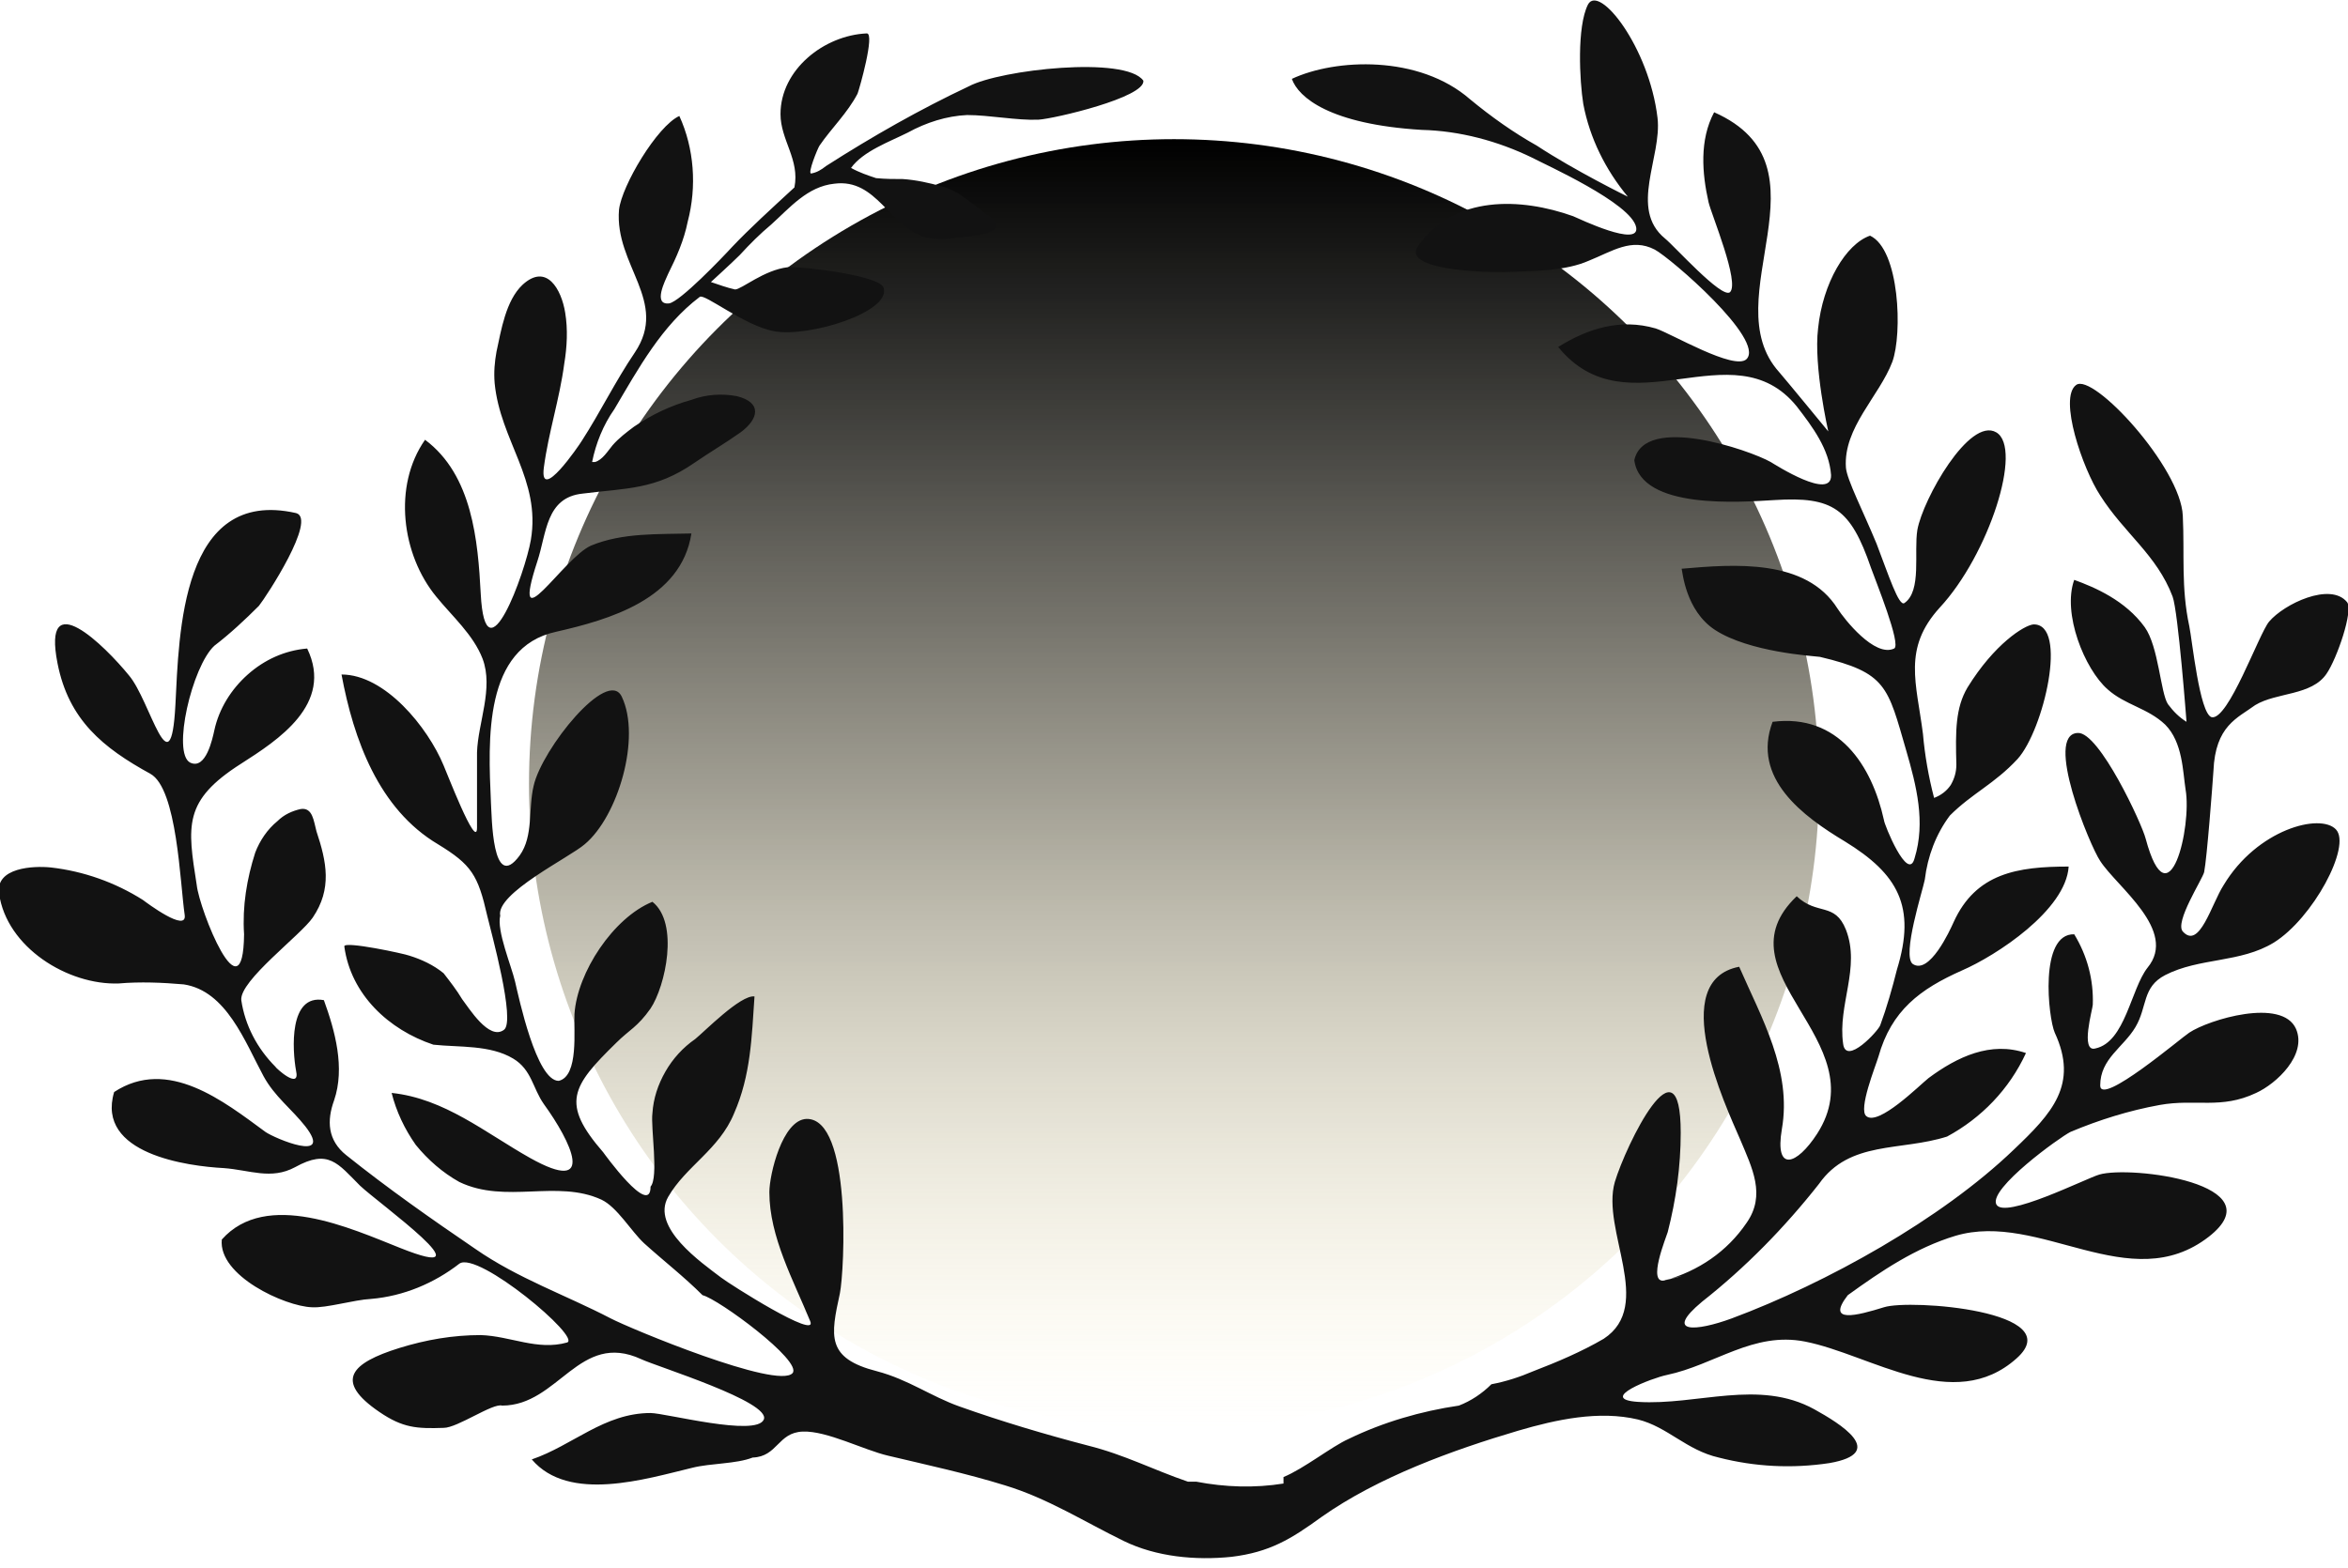 <?xml version="1.0" encoding="utf-8"?>
<!-- Generator: Adobe Illustrator 26.2.1, SVG Export Plug-In . SVG Version: 6.00 Build 0)  -->
<svg version="1.1" id="图层_1" xmlns="http://www.w3.org/2000/svg" xmlns:xlink="http://www.w3.org/1999/xlink" x="0px" y="0px"
	 viewBox="0 0 253 169" style="enable-background:new 0 0 253 169;" xml:space="preserve">
<style type="text/css">
	.st0{fill:url(#SVGID_1_);}
	.st1{fill:#121212;}
	.st2{fill:none;}
</style>
<linearGradient id="SVGID_1_" gradientUnits="userSpaceOnUse" x1="126.5" y1="687" x2="126.5" y2="826" gradientTransform="matrix(1 0 0 1 0 -672)">
	<stop  offset="0" style="stop-color:#000000"/>
	<stop  offset="0.126" style="stop-color:#040402;stop-opacity:0.874"/>
	<stop  offset="0.252" style="stop-color:#100F09;stop-opacity:0.748"/>
	<stop  offset="0.377" style="stop-color:#242114;stop-opacity:0.623"/>
	<stop  offset="0.503" style="stop-color:#403B24;stop-opacity:0.497"/>
	<stop  offset="0.628" style="stop-color:#645C38;stop-opacity:0.372"/>
	<stop  offset="0.754" style="stop-color:#918551;stop-opacity:0.246"/>
	<stop  offset="0.877" style="stop-color:#C4B46D;stop-opacity:0.123"/>
	<stop  offset="1" style="stop-color:#FFEA8E;stop-opacity:0"/>
</linearGradient>
<circle class="st0" cx="126.5" cy="84.5" r="69.5"/>
<path class="st1" d="M239.6,95.4c-1.3,2-2.6,7-4.4,5c-0.9-1,2.1-5.6,2.3-6.4c0.3-1.5,0.9-9.4,1-10.9c0.2-4.9,2.6-5.7,4.5-7.1
	c2.3-1.4,6.1-1,7.7-3.4c1.1-1.6,2.9-6.8,2.2-7.7c-1.8-2.2-6.8,0.2-8.4,2.1c-1.1,1.3-4.4,10.7-6.2,10.3c-1.3-0.4-2.1-8.4-2.4-9.8
	c-0.9-4.2-0.5-7.7-0.7-11.9c-0.2-5.2-9.7-15.5-11.5-14.1c-1.9,1.4,0.7,9,2.6,11.9c2.6,4.1,6.1,6.4,7.8,10.9
	c0.6,1.6,1.5,13.5,1.5,13.5c-0.8-0.5-1.4-1.1-2-1.9c-0.8-1.2-1-6.2-2.5-8.3c-2.1-2.9-5.4-4.3-7.6-5.1c-1.3,3.6,1.1,9.6,3.6,11.8
	c1.9,1.7,4.3,2,6.2,3.8c1.9,1.9,1.9,5.1,2.2,7c0.7,4-1.8,14.6-4.3,5.3c-0.4-1.6-5-11.5-7.3-11.4c-3.7,0.1,1.3,12.2,2.4,13.8
	c1.8,2.8,8.4,7.5,5.1,11.5c-1.8,2.3-2.4,8-5.6,8.7c-1.7,0.5-0.3-4.3-0.3-4.7c0.1-2.7-0.6-5.3-2-7.6c-3.8-0.1-2.8,9-2.1,10.6
	c2.6,5.6-0.3,8.7-4.4,12.6c-7.8,7.5-20.2,14.4-30.4,18.2c-3.8,1.4-7.4,1.7-3.2-1.8c4.7-3.7,8.9-8,12.6-12.7
	c3.3-4.7,8.8-3.5,13.8-5.1c3.7-2,6.7-5.1,8.5-9c-3.8-1.3-7.4,0.4-10.5,2.7c-1,0.8-5.4,5.2-6.7,4.1c-0.9-0.7,1-5.4,1.3-6.4
	c1.4-5,4.5-7.3,9-9.3c3.7-1.6,11.2-6.5,11.5-11.2c-5.5,0-10,0.7-12.4,6c-0.4,0.9-2.6,5.7-4.4,4.5c-1.2-0.9,1.1-8,1.3-9.1
	c0.3-2.5,1.2-4.9,2.7-6.9c2.4-2.4,4.8-3.4,7.3-6.1c2.8-3.1,5.5-14.6,1.7-14.5c-1,0.1-4.2,2.1-7.1,6.8c-1.3,2.2-1.3,4.7-1.2,8.3
	c0,0.8-0.2,1.5-0.6,2.2c-0.4,0.6-1,1.1-1.8,1.4c-0.6-2.3-1-4.6-1.2-6.9c-0.7-5.5-2.2-9.2,1.8-13.6c5.3-5.7,9-17.2,6.1-18.9
	s-7.9,7.2-8.5,10.5c-0.4,2.4,0.5,6.6-1.4,7.9c-0.6,0.4-1.7-3-3-6.4c-1.4-3.4-3.2-6.9-3.3-8.2c-0.3-4.3,3.6-7.7,5-11.4
	c1.1-3,0.8-12.1-2.4-13.6c-2.6,0.9-5.1,5.1-5.6,10c-0.5,4.1,1.1,11.1,1.1,11.1s-4.6-5.6-5.3-6.4c-7.1-7.9,6.1-22.2-7-28
	c-1.6,3-1.3,6.6-0.6,9.7c0.3,1.3,3.4,8.7,2.3,9.7c-0.9,0.7-6-5-7-5.8c-3.9-3.2-0.3-8.8-0.8-13c-0.9-7.6-6.3-14.5-7.5-12.2
	c-1.2,2.4-0.9,8.2-0.5,10.7c0.7,3.7,2.4,7.1,4.8,10c0,0-5.7-2.8-9.8-5.5c-2.5-1.4-4.9-3.1-7.2-5c-5.5-4.8-14.5-4.4-19.2-2.2
	c0.7,2,4.1,4.9,14,5.5c4.1,0.1,8.2,1.2,11.9,3c1.3,0.7,10.7,4.9,11.2,7.5c0.4,2.2-6.1-0.9-6.8-1.2c-5.6-2-12.8-2.3-16.7,3.2
	c-2,2.9,9.1,2.9,10,2.8c2.7-0.1,5.9-0.1,8.4-1.2c2.5-1,4.6-2.5,7.1-1.2c1.7,0.9,11.9,9.7,9.9,11.8c-1.3,1.3-8.2-2.8-9.8-3.3
	c-3.8-1.1-7.3,0-10.5,2c7.5,9.2,18.8-2.1,25.7,6.4c1.7,2.2,3.5,4.6,3.7,7.4c0.1,2.8-6-1.1-6.5-1.4c-2.3-1.3-13.6-5.2-14.7-0.2
	c0.7,5.4,11.6,4.5,15.1,4.3c6.3-0.4,8.2,0.9,10.4,7.3c0.5,1.4,3.3,8.3,2.5,8.7c-2.1,1-5.4-3.2-6.1-4.3c-3.4-5.4-11.1-4.8-16.8-4.3
	c0.1,0.3,0.4,4.5,3.6,6.6c3.7,2.4,10.5,2.8,11.3,2.9c7.2,1.7,7.3,3.2,9.3,10.1c1.1,3.8,2.1,7.7,0.9,11.6c-0.7,2.7-3.3-3.7-3.3-4.1
	c-1.3-5.9-4.9-11.5-12-10.6c-2.3,6.1,3.3,10.2,7.8,12.9c5.7,3.5,7.7,7,5.6,13.8c-0.5,2-1.1,4.1-1.8,6c-0.2,0.6-3.7,4.4-4,2
	c-0.6-4.2,1.9-8.2,0.3-12.3c-1.2-3-3.1-1.5-5.3-3.6c-8.7,8.3,8.7,15.5,2.2,25.6c-2.2,3.4-4.6,4.2-3.8-0.5c1.1-6.3-2.2-12-4.6-17.5
	c-7.8,1.5-1.5,14.9,0.1,18.6c1.3,3.1,2.8,6,0.7,9c-2.1,3.1-5.2,5.2-8.8,6.2c-0.3,0,4.1-1,0,0c-2,0.5,0.2-4.8,0.3-5.2
	c0.9-3.5,1.4-7.1,1.4-10.7c0-10.8-5.9,1.3-7.1,5.3c-1.5,5.2,4.3,13.3-1.2,16.9c-2.4,1.4-5,2.5-7.6,3.5c-1.4,0.6-2.9,1.1-4.5,1.4
	c-1,1-2.2,1.8-3.5,2.3c-4.1,0.6-8.2,1.8-11.9,3.6c-1.8,0.8-4.8,3.2-7,4.1v0.7c-3.1,0.5-6.3,0.4-9.4-0.2H128
	c-3.8-1.3-6.8-2.9-10.8-3.9c-4.6-1.2-9.3-2.6-13.8-4.2c-3.1-1.1-5.5-2.9-8.9-3.8c-5.5-1.4-5-3.8-4-8.4c0.5-2.5,1.3-18.9-3.6-18.8
	c-2.6,0.1-4,6-4,7.9c0,4.8,2.6,9.5,4.4,13.9c0.9,2.1-8.7-4-9.6-4.7c-2.1-1.6-7.6-5.4-5.7-8.7s5.5-5.1,7.1-9
	c1.8-4.1,1.9-8.2,2.2-12.6c-1.5-0.2-5.4,3.8-6.4,4.6c-1.3,0.9-2.4,2.1-3.2,3.5c-0.8,1.4-1.3,2.9-1.4,4.5c-0.2,1.5,0.7,6.9-0.2,7.9
	c0,3.4-5.1-3.7-5.1-3.7c-4.6-5.3-3.4-7.1,1.4-11.8c1.4-1.4,2.3-1.7,3.7-3.7c1.6-2.4,3.1-9.2,0.2-11.5c-4.2,1.7-8.1,7.6-8.4,12.1
	c-0.1,1.6,0.5,6.7-1.7,7.2c-2.4,0-4.3-9-4.7-10.7s-2-5.5-1.6-7.1c-0.5-2.4,7.5-6.3,9.1-7.7c3.6-3,6.1-11.5,4-15.9
	c-1.5-3.2-8.6,5.6-9.5,9.6c-0.6,2.5,0,5.4-1.5,7.5c-3,4.1-3-4.3-3.1-5.7c-0.3-6.8-0.8-16.7,7-18.4c5.7-1.3,13.5-3.5,14.6-10.6
	c-3.6,0.1-7.4-0.1-10.8,1.3c-3,1.3-8.8,10.9-5.8,1.7c1-3,0.9-6.9,4.9-7.3c4.7-0.6,7.8-0.4,12-3.3c1.6-1.1,3.3-2.1,5-3.3
	c1.9-1.4,2.4-3.2-0.4-3.9c-1.6-0.3-3.3-0.2-4.9,0.4c-2.2,0.6-4.3,1.6-6.2,2.9c-0.8,0.6-1.6,1.2-2.3,2c-0.5,0.6-1.1,1.6-1.9,1.8h-0.3
	c0.4-2,1.2-4,2.4-5.7c2.6-4.4,5.1-9,9.2-12.1c0.5-0.4,4.8,3.1,8,3.7c3.8,0.7,12.7-2.1,11.8-4.7c-0.4-1.3-8.7-2.3-10.3-2.2
	c-2.6,0.3-5,2.4-5.7,2.4c-0.9-0.2-1.7-0.5-2.6-0.8c0,0,2.3-2.1,3.1-2.9c1.1-1.2,2.2-2.3,3.4-3.3c2-1.8,3.9-4.1,6.8-4.4
	c4.6-0.6,5.9,4.7,9.9,5.8c1.1,0.2,2.3,0.2,3.4,0c1-0.1,6.2-0.4,3.4-2.3c-1.7-1.1-3.1-2.7-5.1-3.2c-1.4-0.4-2.8-0.7-4.2-0.8
	c-0.9,0-1.9,0-2.9-0.1c-0.9-0.3-1.8-0.6-2.7-1.1c1.3-1.8,4.1-2.8,6.1-3.8c2-1.1,4.2-1.8,6.4-1.9c2.4,0,5.4,0.6,7.7,0.5
	c1.7-0.1,11.5-2.4,11.3-4.2c-1.9-2.7-15.4-1.2-18.8,0.6C99.1,11.8,94,14.7,89,17.9c-0.5,0.4-1,0.7-1.6,0.8c-0.4,0,0.7-2.7,0.9-3
	c1.3-1.9,3-3.5,4.1-5.6c0.2-0.5,1.9-6.5,1-6.5c-4.6,0.2-9.3,3.9-9.3,8.7c0,2.8,2.1,4.9,1.5,7.9c-2.6,2.4-4.8,4.4-6.7,6.4
	c-1.1,1.2-5.6,5.9-6.8,6.1c-1.8,0.2-0.4-2.5-0.1-3.2c0.9-1.8,1.7-3.6,2.1-5.6c1-3.8,0.7-7.9-0.9-11.4c-2.4,1.1-6.2,7.5-6.5,10.1
	c-0.5,6,5.4,9.9,1.7,15.4c-2.1,3.1-3.7,6.4-5.7,9.5c-0.3,0.5-4.6,6.8-4.1,2.9c0.5-3.8,1.7-7.4,2.2-11.2c0.3-1.8,0.4-3.7,0.1-5.5
	c-0.4-2.5-2-5.4-4.6-3c-1.8,1.7-2.3,4.9-2.8,7.2c-0.2,1.1-0.3,2.2-0.2,3.4c0.6,6.2,5,10.4,3.9,16.9c-0.6,3.5-4.9,15.4-5.4,5.8
	c-0.3-5.7-0.9-12.8-6-16.6c-3.5,5-2.5,12.4,1.2,16.9c1.7,2.1,4,4.1,5,6.7c1.2,3.2-0.5,6.9-0.6,10.1c0,2.8,0,4.7,0,8.1
	c0,2.6-3.4-6.3-3.6-6.7c-1.7-4.1-6.3-9.8-11-9.8c1.3,7,4,14.5,10.4,18.3c3.6,2.2,4.3,3.3,5.3,7.7c0.4,1.7,3.1,11.4,1.8,12.3
	c-1.6,1.2-3.8-2.4-4.5-3.3c-0.6-1-1.3-1.9-2-2.8c-1.1-0.9-2.4-1.5-3.7-1.9c-0.5-0.2-7-1.6-7-1c0.7,5.2,4.8,9,9.6,10.6
	c2.8,0.3,6.1,0,8.6,1.5c2,1.2,2.1,3.2,3.3,4.9c2.9,4,5.8,9.9-1.5,5.8c-4.8-2.7-9.2-6.4-14.9-7c0.5,2,1.4,3.9,2.6,5.6
	c1.3,1.6,2.9,3,4.7,4c5,2.4,10.5-0.3,15.3,1.9c1.7,0.8,3.2,3.4,4.6,4.7c2.1,1.9,4.3,3.6,6.3,5.6c1.7,0.4,10.8,7.1,9.7,8.4
	c-1.6,1.8-17.5-4.8-19.6-5.9c-4.8-2.5-10-4.3-14.6-7.5c-4.7-3.2-9.4-6.5-13.9-10.1c-2-1.6-2.1-3.7-1.3-5.9c1.2-3.5,0.1-7.5-1.1-10.8
	c-3.8-0.7-3.4,5.4-3,7.6c0.5,2.2-2.3-0.4-2.2-0.4c-2-2-3.3-4.5-3.7-7.2c-0.2-2.1,6.4-7,7.7-8.9c2.1-3.1,1.5-6,0.4-9.3
	c-0.3-1.1-0.4-2.6-1.7-2.4c-0.9,0.2-1.8,0.6-2.5,1.3c-1.1,0.9-1.9,2.1-2.4,3.4c-0.9,2.8-1.4,5.8-1.2,8.8c-0.1,9.2-4.8-2.6-5.1-5.3
	c-1-6.4-1.5-9.1,4.8-13.1c3.9-2.5,10-6.4,7.1-12.4c-2.4,0.2-4.6,1.2-6.4,2.8c-1.8,1.6-3.1,3.7-3.6,6c-0.2,0.9-0.9,4.3-2.6,3.5
	c-2-1,0.2-10.4,2.6-12.6c1.7-1.3,3.3-2.8,4.8-4.3c0.8-1,6.3-9.4,4-10c-12.4-2.8-12.6,13-13,20.7c-0.5,9.4-2.7-0.5-5-3.2
	c-2.6-3.2-9.4-9.9-7.7-1.3c1.2,6.1,4.9,9.1,10,11.9c2.9,1.6,3.2,11.8,3.7,15.2c0.3,2-4.1-1.3-4.5-1.6c-3-1.9-6.4-3.1-9.9-3.5
	c-1.9-0.2-6,0-5.6,2.8c0.8,5.8,7.4,9.9,12.9,9.7c2.3-0.2,4.7-0.1,7,0.1c4.6,0.7,6.6,6.2,8.6,9.9c1.2,2.2,3,3.5,4.5,5.4
	c3.1,4-3.3,1.3-4.3,0.6c-4.5-3.3-10.5-8.1-16.3-4.3c-2,6.7,8,8,11.8,8.2c2.8,0.2,5.1,1.3,7.7-0.1c3.6-2,4.6-0.4,7,2
	c2,1.9,14.3,10.7,4.3,6.7c-5.3-2.1-14.4-6.3-19.2-0.9c-0.4,3.9,6.8,7.2,9.7,7.3c1.6,0.1,4.5-0.8,6.4-0.9c3.5-0.3,6.8-1.7,9.5-3.8
	c2-1.4,13.2,8,11.6,8.5c-3.2,0.9-6.1-0.7-9.3-0.8c-3,0-5.9,0.5-8.8,1.4c-5.1,1.6-7.1,3.5-2.1,6.9c2.5,1.7,4,1.8,6.9,1.7
	c1.5,0,5.3-2.7,6.3-2.4c6.1,0,8.3-8.1,15-5c1.7,0.8,14,4.6,13.2,6.5s-10.6-0.7-12.2-0.7c-5,0-8.4,3.5-12.8,5
	c4,4.7,12.3,2.1,17.3,0.9c2-0.5,4.7-0.4,6.5-1.1c2.7-0.1,2.7-2.7,5.4-2.8c2.6-0.1,6.6,2,9.2,2.6c4.2,1,8.4,1.9,12.6,3.2
	c4.6,1.4,8.5,3.9,12.8,6c3.5,1.7,7.7,2.1,11.6,1.7c4.1-0.5,6.4-1.9,9.7-4.3c6.1-4.3,14.1-7.2,21.2-9.3c4.1-1.2,8.7-2.2,12.9-1.2
	c3.2,0.8,5.2,3.3,8.7,4.1c3.9,1,7.9,1.2,11.9,0.6c6.4-1.1,1.1-4.3-1.6-5.8c-6-3.3-12.6-0.4-19-0.8c-4.5-0.3,1.6-2.6,3.1-2.9
	c5.2-1.1,9.3-4.7,14.9-3.6c7.1,1.4,16,7.9,22.8,1.8c5.7-5.1-11.5-6.4-14.3-5.5c-2.9,0.9-6.3,1.8-3.9-1.3c3.6-2.6,7.3-5.1,11.6-6.4
	c9.1-2.7,18.8,6.7,27.3,0.1c7.3-5.7-8.4-7.7-11.8-6.7c-1.4,0.4-10.3,4.9-11.1,3.2s6.8-7.2,8-7.8c3.1-1.3,6.3-2.3,9.6-2.9
	c3.9-0.7,6.6,0.5,10.4-1.3c2.2-1,5.5-4.1,4.3-6.9c-1.5-3.4-9.4-1-11.5,0.4c-0.8,0.5-9.6,8-9.6,5.7c0-2.9,2.5-4.1,3.8-6.3
	c1.3-2.2,0.7-4.3,3.2-5.6c3.7-1.9,8.1-1.3,11.7-3.5c4.2-2.6,8.4-10.4,6.7-12.2S243.2,89.4,239.6,95.4z"/>
<path class="st2" d="M147.7,176.5"/>
</svg>
